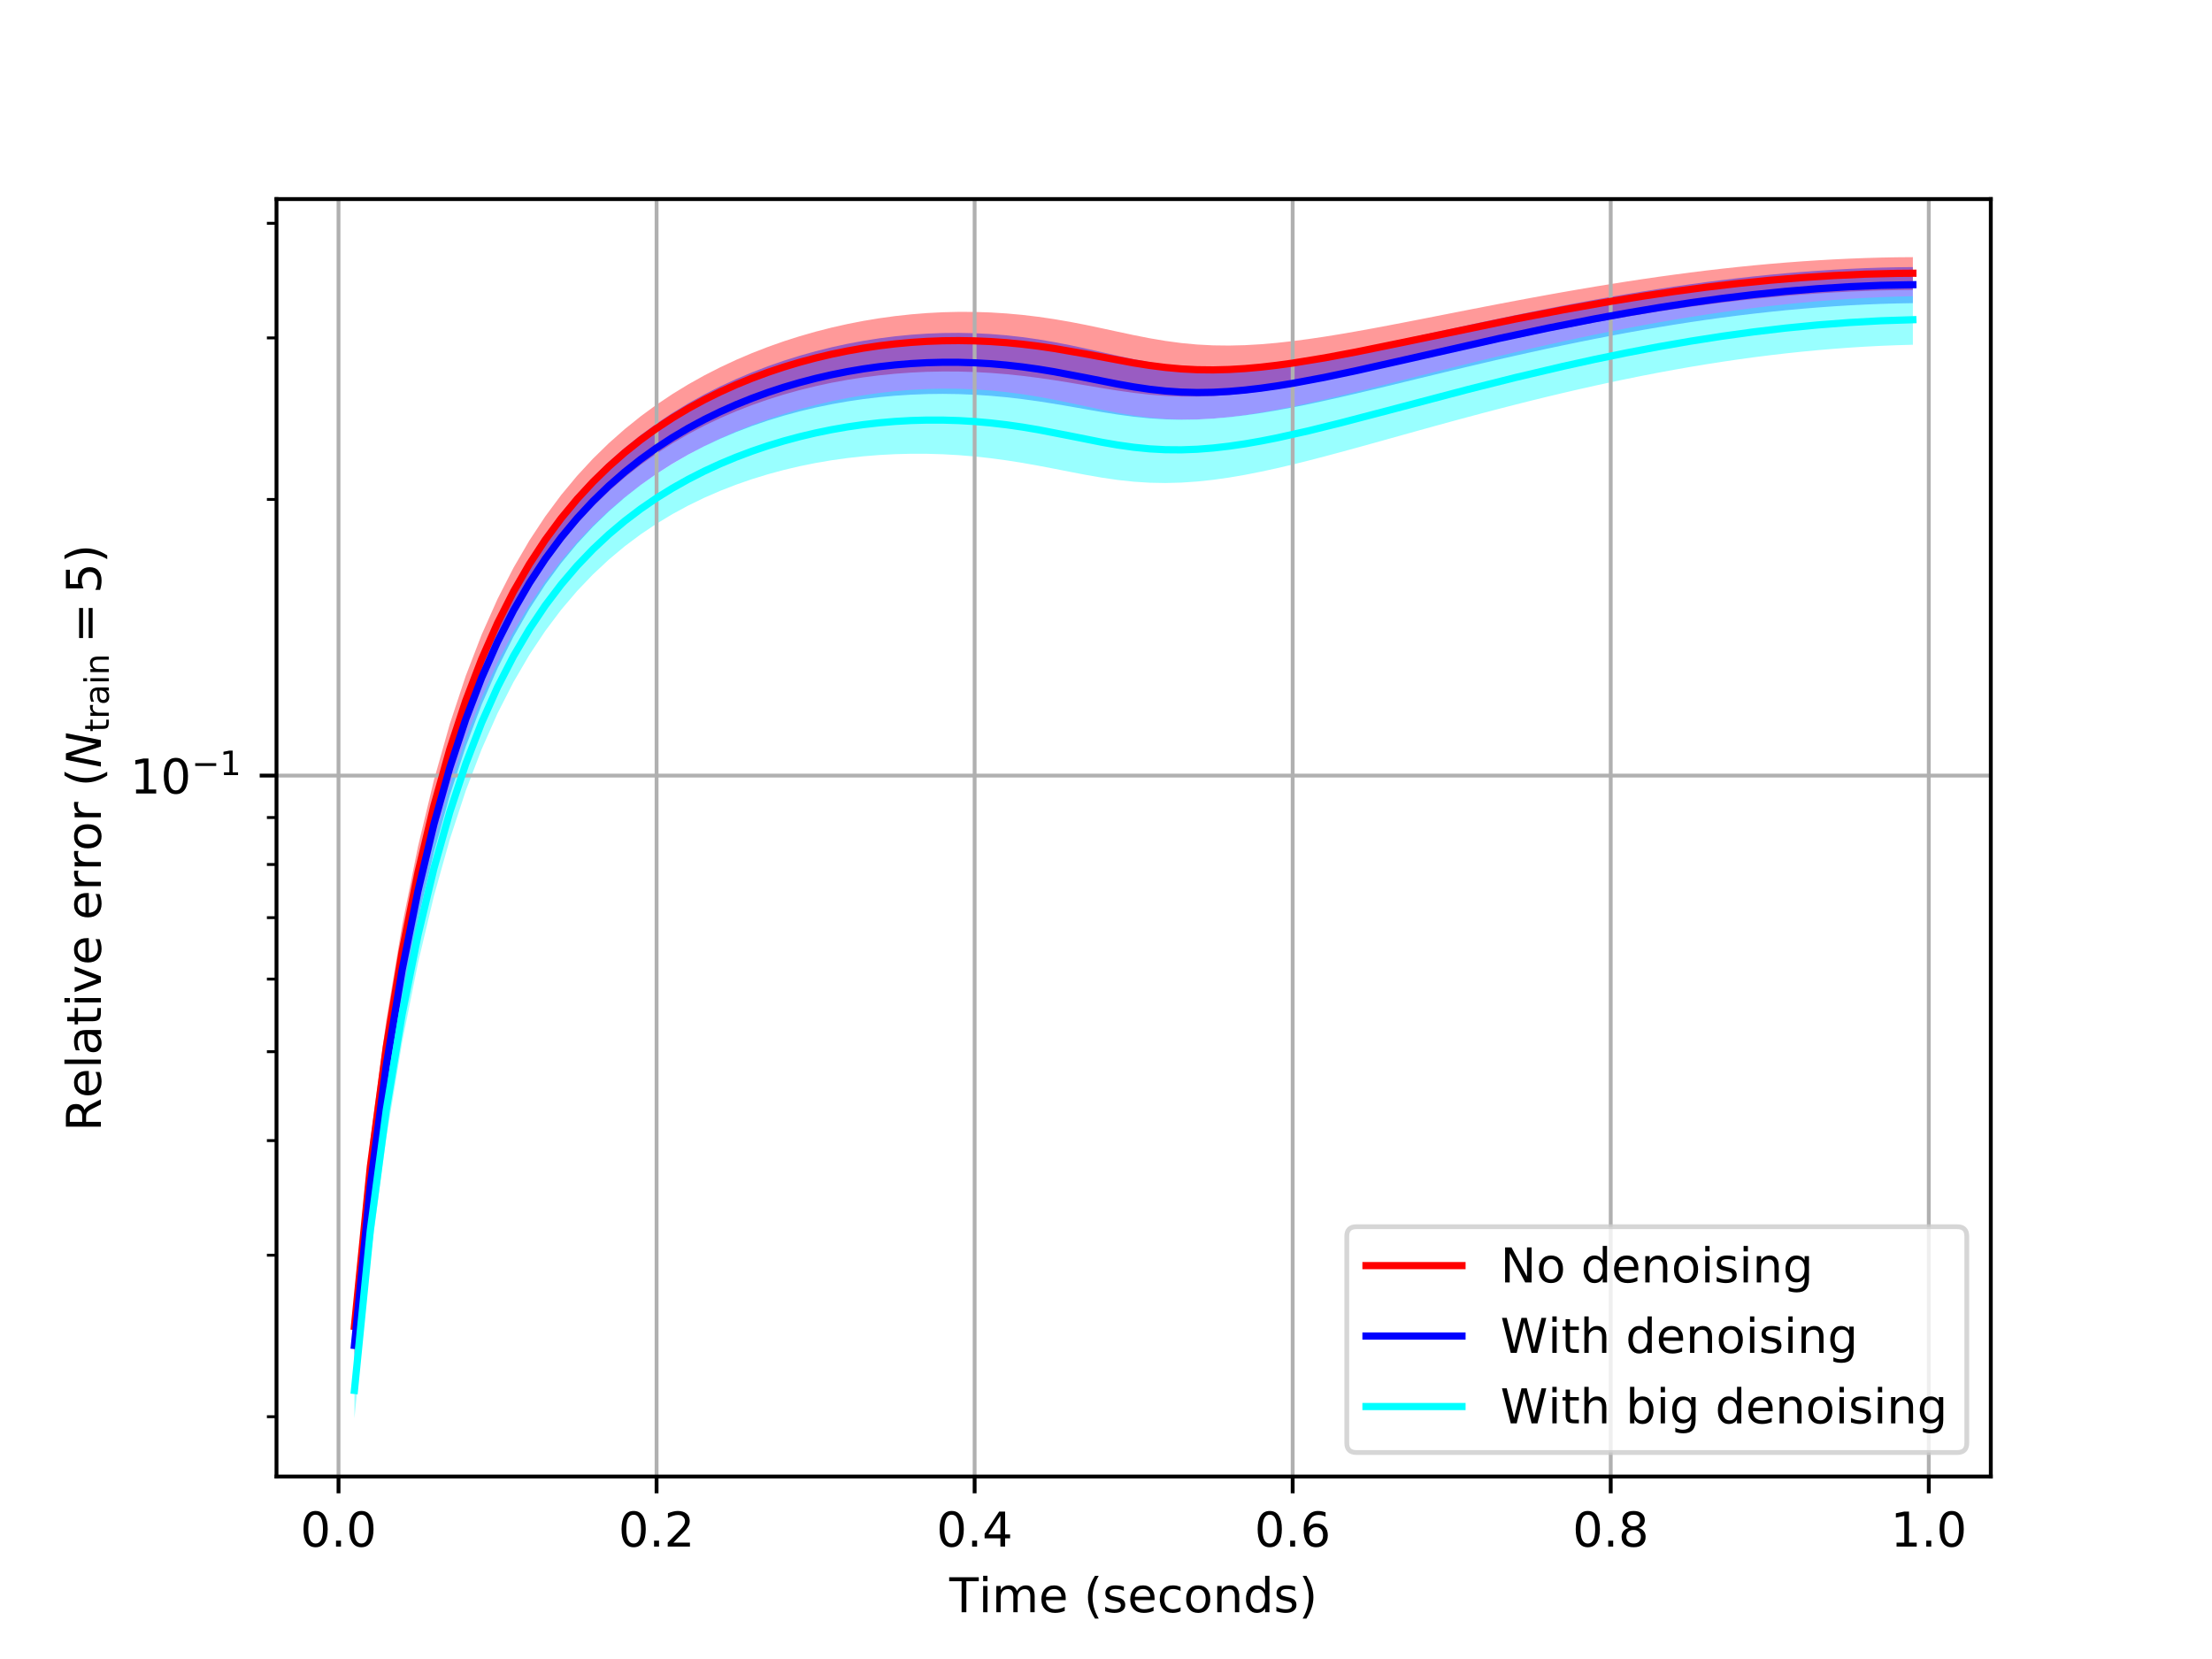 <?xml version="1.0" encoding="utf-8" standalone="no"?>
<!DOCTYPE svg PUBLIC "-//W3C//DTD SVG 1.1//EN"
  "http://www.w3.org/Graphics/SVG/1.1/DTD/svg11.dtd">
<!-- Created with matplotlib (https://matplotlib.org/) -->
<svg height="345.6pt" version="1.1" viewBox="0 0 460.8 345.6" width="460.8pt" xmlns="http://www.w3.org/2000/svg" xmlns:xlink="http://www.w3.org/1999/xlink">
 <defs>
  <style type="text/css">
*{stroke-linecap:butt;stroke-linejoin:round;white-space:pre;}
  </style>
 </defs>
 <g id="figure_1">
  <g id="patch_1">
   <path d="M 0 345.6 
L 460.8 345.6 
L 460.8 0 
L 0 0 
z
" style="fill:#ffffff;"/>
  </g>
  <g id="axes_1">
   <g id="patch_2">
    <path d="M 57.6 307.584 
L 414.72 307.584 
L 414.72 41.472 
L 57.6 41.472 
z
" style="fill:#ffffff;"/>
   </g>
   <g id="PolyCollection_1">
    <path clip-path="url(#p17fe51cc0c)" d="M 73.833 270.796 
L 73.833 282.217 
L 77.146 248.948 
L 80.458 224.035 
L 83.771 204.053 
L 87.084 187.492 
L 90.397 173.538 
L 93.71 161.669 
L 97.022 151.505 
L 100.335 142.75 
L 103.648 135.166 
L 106.961 128.557 
L 110.274 122.766 
L 113.586 117.665 
L 116.899 113.15 
L 120.212 109.136 
L 123.525 105.55 
L 126.838 102.336 
L 130.15 99.446 
L 133.463 96.84 
L 136.776 94.485 
L 140.089 92.355 
L 143.402 90.428 
L 146.714 88.682 
L 150.027 87.103 
L 153.34 85.675 
L 156.653 84.387 
L 159.966 83.228 
L 163.278 82.191 
L 166.591 81.267 
L 169.904 80.451 
L 173.217 79.74 
L 176.53 79.128 
L 179.842 78.613 
L 183.155 78.191 
L 186.468 77.859 
L 189.781 77.616 
L 193.094 77.459 
L 196.406 77.389 
L 199.719 77.404 
L 203.032 77.503 
L 206.345 77.687 
L 209.658 77.952 
L 212.97 78.296 
L 216.283 78.714 
L 219.596 79.195 
L 222.909 79.725 
L 226.222 80.283 
L 229.534 80.843 
L 232.847 81.372 
L 236.16 81.839 
L 239.473 82.212 
L 242.786 82.473 
L 246.098 82.609 
L 249.411 82.619 
L 252.724 82.506 
L 256.037 82.28 
L 259.35 81.953 
L 262.662 81.538 
L 265.975 81.046 
L 269.288 80.49 
L 272.601 79.882 
L 275.914 79.231 
L 279.226 78.546 
L 282.539 77.835 
L 285.852 77.106 
L 289.165 76.364 
L 292.478 75.614 
L 295.79 74.861 
L 299.103 74.109 
L 302.416 73.361 
L 305.729 72.619 
L 309.042 71.886 
L 312.354 71.165 
L 315.667 70.457 
L 318.98 69.764 
L 322.293 69.087 
L 325.606 68.427 
L 328.918 67.786 
L 332.231 67.164 
L 335.544 66.564 
L 338.857 65.986 
L 342.17 65.431 
L 345.482 64.9 
L 348.795 64.394 
L 352.108 63.915 
L 355.421 63.464 
L 358.734 63.04 
L 362.046 62.646 
L 365.359 62.282 
L 368.672 61.947 
L 371.985 61.644 
L 375.298 61.372 
L 378.61 61.132 
L 381.923 60.924 
L 385.236 60.75 
L 388.549 60.611 
L 391.862 60.506 
L 395.174 60.439 
L 398.487 60.409 
L 398.487 53.568 
L 398.487 53.568 
L 395.174 53.596 
L 391.862 53.657 
L 388.549 53.753 
L 385.236 53.881 
L 381.923 54.04 
L 378.61 54.23 
L 375.298 54.449 
L 371.985 54.698 
L 368.672 54.976 
L 365.359 55.281 
L 362.046 55.614 
L 358.734 55.973 
L 355.421 56.359 
L 352.108 56.77 
L 348.795 57.206 
L 345.482 57.664 
L 342.17 58.146 
L 338.857 58.648 
L 335.544 59.171 
L 332.231 59.712 
L 328.918 60.272 
L 325.606 60.848 
L 322.293 61.44 
L 318.98 62.045 
L 315.667 62.664 
L 312.354 63.293 
L 309.042 63.931 
L 305.729 64.577 
L 302.416 65.226 
L 299.103 65.878 
L 295.79 66.528 
L 292.478 67.173 
L 289.165 67.808 
L 285.852 68.428 
L 282.539 69.027 
L 279.226 69.599 
L 275.914 70.135 
L 272.601 70.625 
L 269.288 71.06 
L 265.975 71.427 
L 262.662 71.713 
L 259.35 71.904 
L 256.037 71.986 
L 252.724 71.946 
L 249.411 71.773 
L 246.098 71.463 
L 242.786 71.019 
L 239.473 70.458 
L 236.16 69.806 
L 232.847 69.102 
L 229.534 68.385 
L 226.222 67.69 
L 222.909 67.048 
L 219.596 66.478 
L 216.283 65.992 
L 212.97 65.596 
L 209.658 65.296 
L 206.345 65.09 
L 203.032 64.98 
L 199.719 64.965 
L 196.406 65.045 
L 193.094 65.218 
L 189.781 65.485 
L 186.468 65.846 
L 183.155 66.301 
L 179.842 66.852 
L 176.53 67.499 
L 173.217 68.245 
L 169.904 69.091 
L 166.591 70.041 
L 163.278 71.098 
L 159.966 72.268 
L 156.653 73.556 
L 153.34 74.969 
L 150.027 76.517 
L 146.714 78.21 
L 143.402 80.061 
L 140.089 82.085 
L 136.776 84.3 
L 133.463 86.726 
L 130.15 89.388 
L 126.838 92.317 
L 123.525 95.549 
L 120.212 99.131 
L 116.899 103.119 
L 113.586 107.581 
L 110.274 112.603 
L 106.961 118.289 
L 103.648 124.771 
L 100.335 132.209 
L 97.022 140.801 
L 93.71 150.794 
L 90.397 162.498 
L 87.084 176.306 
L 83.771 192.754 
L 80.458 212.668 
L 77.146 237.55 
L 73.833 270.796 
z
" style="fill:#ff0000;fill-opacity:0.4;"/>
   </g>
   <g id="PolyCollection_2">
    <path clip-path="url(#p17fe51cc0c)" d="M 73.833 274.612 
L 73.833 286.36 
L 77.146 253.036 
L 80.458 228.083 
L 83.771 208.073 
L 87.084 191.499 
L 90.397 177.543 
L 93.71 165.679 
L 97.022 155.527 
L 100.335 146.788 
L 103.648 139.222 
L 106.961 132.633 
L 110.274 126.862 
L 113.586 121.782 
L 116.899 117.286 
L 120.212 113.289 
L 123.525 109.719 
L 126.838 106.52 
L 130.15 103.644 
L 133.463 101.052 
L 136.776 98.713 
L 140.089 96.601 
L 143.402 94.692 
L 146.714 92.968 
L 150.027 91.41 
L 153.34 90.005 
L 156.653 88.739 
L 159.966 87.604 
L 163.278 86.59 
L 166.591 85.69 
L 169.904 84.899 
L 173.217 84.212 
L 176.53 83.626 
L 179.842 83.136 
L 183.155 82.74 
L 186.468 82.435 
L 189.781 82.219 
L 193.094 82.092 
L 196.406 82.052 
L 199.719 82.1 
L 203.032 82.234 
L 206.345 82.453 
L 209.658 82.757 
L 212.97 83.14 
L 216.283 83.597 
L 219.596 84.116 
L 222.909 84.679 
L 226.222 85.263 
L 229.534 85.835 
L 232.847 86.362 
L 236.16 86.808 
L 239.473 87.146 
L 242.786 87.359 
L 246.098 87.439 
L 249.411 87.387 
L 252.724 87.209 
L 256.037 86.918 
L 259.35 86.525 
L 262.662 86.043 
L 265.975 85.487 
L 269.288 84.868 
L 272.601 84.198 
L 275.914 83.487 
L 279.226 82.744 
L 282.539 81.977 
L 285.852 81.192 
L 289.165 80.396 
L 292.478 79.594 
L 295.79 78.789 
L 299.103 77.987 
L 302.416 77.189 
L 305.729 76.4 
L 309.042 75.62 
L 312.354 74.853 
L 315.667 74.1 
L 318.98 73.362 
L 322.293 72.642 
L 325.606 71.94 
L 328.918 71.257 
L 332.231 70.595 
L 335.544 69.955 
L 338.857 69.337 
L 342.17 68.743 
L 345.482 68.174 
L 348.795 67.631 
L 352.108 67.115 
L 355.421 66.626 
L 358.734 66.167 
L 362.046 65.738 
L 365.359 65.339 
L 368.672 64.97 
L 371.985 64.634 
L 375.298 64.329 
L 378.61 64.056 
L 381.923 63.817 
L 385.236 63.612 
L 388.549 63.442 
L 391.862 63.308 
L 395.174 63.211 
L 398.487 63.153 
L 398.487 55.634 
L 398.487 55.634 
L 395.174 55.672 
L 391.862 55.748 
L 388.549 55.86 
L 385.236 56.007 
L 381.923 56.188 
L 378.61 56.402 
L 375.298 56.649 
L 371.985 56.926 
L 368.672 57.235 
L 365.359 57.574 
L 362.046 57.942 
L 358.734 58.339 
L 355.421 58.764 
L 352.108 59.216 
L 348.795 59.694 
L 345.482 60.197 
L 342.17 60.723 
L 338.857 61.272 
L 335.544 61.842 
L 332.231 62.433 
L 328.918 63.043 
L 325.606 63.671 
L 322.293 64.316 
L 318.98 64.978 
L 315.667 65.653 
L 312.354 66.341 
L 309.042 67.04 
L 305.729 67.749 
L 302.416 68.464 
L 299.103 69.183 
L 295.79 69.904 
L 292.478 70.622 
L 289.165 71.334 
L 285.852 72.034 
L 282.539 72.717 
L 279.226 73.376 
L 275.914 74.004 
L 272.601 74.59 
L 269.288 75.125 
L 265.975 75.597 
L 262.662 75.993 
L 259.35 76.297 
L 256.037 76.494 
L 252.724 76.568 
L 249.411 76.506 
L 246.098 76.298 
L 242.786 75.94 
L 239.473 75.44 
L 236.16 74.819 
L 232.847 74.113 
L 229.534 73.363 
L 226.222 72.614 
L 222.909 71.902 
L 219.596 71.256 
L 216.283 70.693 
L 212.97 70.223 
L 209.658 69.852 
L 206.345 69.582 
L 203.032 69.413 
L 199.719 69.344 
L 196.406 69.375 
L 193.094 69.504 
L 189.781 69.732 
L 186.468 70.057 
L 183.155 70.48 
L 179.842 71.002 
L 176.53 71.623 
L 173.217 72.345 
L 169.904 73.17 
L 166.591 74.101 
L 163.278 75.14 
L 159.966 76.293 
L 156.653 77.565 
L 153.34 78.963 
L 150.027 80.496 
L 146.714 82.175 
L 143.402 84.012 
L 140.089 86.022 
L 136.776 88.223 
L 133.463 90.635 
L 130.15 93.283 
L 126.838 96.198 
L 123.525 99.414 
L 120.212 102.98 
L 116.899 106.949 
L 113.586 111.393 
L 110.274 116.395 
L 106.961 122.063 
L 103.648 128.526 
L 100.335 135.945 
L 97.022 144.52 
L 93.71 154.501 
L 90.397 166.198 
L 87.084 180.006 
L 83.771 196.464 
L 80.458 216.398 
L 77.146 241.315 
L 73.833 274.612 
z
" style="fill:#0000ff;fill-opacity:0.4;"/>
   </g>
   <g id="PolyCollection_3">
    <path clip-path="url(#p17fe51cc0c)" d="M 73.833 284.188 
L 73.833 295.488 
L 77.146 262.125 
L 80.458 237.149 
L 83.771 217.134 
L 87.084 200.572 
L 90.397 186.646 
L 93.71 174.832 
L 97.022 164.744 
L 100.335 156.083 
L 103.648 148.602 
L 106.961 142.103 
L 110.274 136.424 
L 113.586 131.435 
L 116.899 127.031 
L 120.212 123.129 
L 123.525 119.659 
L 126.838 116.564 
L 130.15 113.796 
L 133.463 111.316 
L 136.776 109.091 
L 140.089 107.095 
L 143.402 105.302 
L 146.714 103.694 
L 150.027 102.254 
L 153.34 100.966 
L 156.653 99.818 
L 159.966 98.799 
L 163.278 97.902 
L 166.591 97.121 
L 169.904 96.45 
L 173.217 95.885 
L 176.53 95.422 
L 179.842 95.057 
L 183.155 94.788 
L 186.468 94.612 
L 189.781 94.527 
L 193.094 94.534 
L 196.406 94.63 
L 199.719 94.816 
L 203.032 95.092 
L 206.345 95.454 
L 209.658 95.901 
L 212.97 96.423 
L 216.283 97.011 
L 219.596 97.643 
L 222.909 98.294 
L 226.222 98.927 
L 229.534 99.505 
L 232.847 99.987 
L 236.16 100.345 
L 239.473 100.559 
L 242.786 100.622 
L 246.098 100.536 
L 249.411 100.309 
L 252.724 99.954 
L 256.037 99.486 
L 259.35 98.918 
L 262.662 98.267 
L 265.975 97.546 
L 269.288 96.768 
L 272.601 95.944 
L 275.914 95.085 
L 279.226 94.2 
L 282.539 93.296 
L 285.852 92.38 
L 289.165 91.458 
L 292.478 90.534 
L 295.79 89.612 
L 299.103 88.696 
L 302.416 87.789 
L 305.729 86.893 
L 309.042 86.01 
L 312.354 85.143 
L 315.667 84.294 
L 318.98 83.462 
L 322.293 82.651 
L 325.606 81.862 
L 328.918 81.094 
L 332.231 80.351 
L 335.544 79.631 
L 338.857 78.938 
L 342.17 78.27 
L 345.482 77.631 
L 348.795 77.02 
L 352.108 76.438 
L 355.421 75.888 
L 358.734 75.369 
L 362.046 74.882 
L 365.359 74.428 
L 368.672 74.008 
L 371.985 73.621 
L 375.298 73.269 
L 378.61 72.952 
L 381.923 72.671 
L 385.236 72.425 
L 388.549 72.216 
L 391.862 72.045 
L 395.174 71.912 
L 398.487 71.819 
L 398.487 61.699 
L 398.487 61.699 
L 395.174 61.782 
L 391.862 61.904 
L 388.549 62.063 
L 385.236 62.259 
L 381.923 62.49 
L 378.61 62.756 
L 375.298 63.055 
L 371.985 63.388 
L 368.672 63.753 
L 365.359 64.151 
L 362.046 64.58 
L 358.734 65.039 
L 355.421 65.529 
L 352.108 66.047 
L 348.795 66.593 
L 345.482 67.167 
L 342.17 67.766 
L 338.857 68.39 
L 335.544 69.038 
L 332.231 69.709 
L 328.918 70.402 
L 325.606 71.116 
L 322.293 71.85 
L 318.98 72.603 
L 315.667 73.374 
L 312.354 74.16 
L 309.042 74.962 
L 305.729 75.777 
L 302.416 76.602 
L 299.103 77.437 
L 295.79 78.277 
L 292.478 79.121 
L 289.165 79.964 
L 285.852 80.802 
L 282.539 81.629 
L 279.226 82.44 
L 275.914 83.228 
L 272.601 83.983 
L 269.288 84.697 
L 265.975 85.357 
L 262.662 85.951 
L 259.35 86.466 
L 256.037 86.884 
L 252.724 87.19 
L 249.411 87.367 
L 246.098 87.4 
L 242.786 87.28 
L 239.473 87.001 
L 236.16 86.571 
L 232.847 86.012 
L 229.534 85.357 
L 226.222 84.651 
L 222.909 83.94 
L 219.596 83.263 
L 216.283 82.649 
L 212.97 82.119 
L 209.658 81.683 
L 206.345 81.348 
L 203.032 81.115 
L 199.719 80.986 
L 196.406 80.96 
L 193.094 81.036 
L 189.781 81.213 
L 186.468 81.49 
L 183.155 81.866 
L 179.842 82.342 
L 176.53 82.917 
L 173.217 83.592 
L 169.904 84.369 
L 166.591 85.25 
L 163.278 86.237 
L 159.966 87.334 
L 156.653 88.547 
L 153.34 89.88 
L 150.027 91.344 
L 146.714 92.947 
L 143.402 94.701 
L 140.089 96.623 
L 136.776 98.728 
L 133.463 101.038 
L 130.15 103.58 
L 126.838 106.383 
L 123.525 109.488 
L 120.212 112.942 
L 116.899 116.804 
L 113.586 121.143 
L 110.274 126.046 
L 106.961 131.62 
L 103.648 137.999 
L 100.335 145.347 
L 97.022 153.867 
L 93.71 163.812 
L 90.397 175.494 
L 87.084 189.312 
L 83.771 205.802 
L 80.458 225.79 
L 77.146 250.78 
L 73.833 284.188 
z
" style="fill:#00ffff;fill-opacity:0.4;"/>
   </g>
   <g id="matplotlib.axis_1">
    <g id="xtick_1">
     <g id="line2d_1">
      <path clip-path="url(#p17fe51cc0c)" d="M 70.52 307.584 
L 70.52 41.472 
" style="fill:none;stroke:#b0b0b0;stroke-linecap:square;stroke-width:0.8;"/>
     </g>
     <g id="line2d_2">
      <defs>
       <path d="M 0 0 
L 0 3.5 
" id="md6ebc90273" style="stroke:#000000;stroke-width:0.8;"/>
      </defs>
      <g>
       <use style="stroke:#000000;stroke-width:0.8;" x="70.52" xlink:href="#md6ebc90273" y="307.584"/>
      </g>
     </g>
     <g id="text_1">
      <!-- 0.0 -->
      <defs>
       <path d="M 31.781 66.406 
Q 24.172 66.406 20.328 58.906 
Q 16.5 51.422 16.5 36.375 
Q 16.5 21.391 20.328 13.891 
Q 24.172 6.391 31.781 6.391 
Q 39.453 6.391 43.281 13.891 
Q 47.125 21.391 47.125 36.375 
Q 47.125 51.422 43.281 58.906 
Q 39.453 66.406 31.781 66.406 
z
M 31.781 74.219 
Q 44.047 74.219 50.516 64.516 
Q 56.984 54.828 56.984 36.375 
Q 56.984 17.969 50.516 8.266 
Q 44.047 -1.422 31.781 -1.422 
Q 19.531 -1.422 13.062 8.266 
Q 6.594 17.969 6.594 36.375 
Q 6.594 54.828 13.062 64.516 
Q 19.531 74.219 31.781 74.219 
z
" id="DejaVuSans-48"/>
       <path d="M 10.688 12.406 
L 21 12.406 
L 21 0 
L 10.688 0 
z
" id="DejaVuSans-46"/>
      </defs>
      <g transform="translate(62.568 322.182)scale(0.1 -0.1)">
       <use xlink:href="#DejaVuSans-48"/>
       <use x="63.623" xlink:href="#DejaVuSans-46"/>
       <use x="95.41" xlink:href="#DejaVuSans-48"/>
      </g>
     </g>
    </g>
    <g id="xtick_2">
     <g id="line2d_3">
      <path clip-path="url(#p17fe51cc0c)" d="M 136.776 307.584 
L 136.776 41.472 
" style="fill:none;stroke:#b0b0b0;stroke-linecap:square;stroke-width:0.8;"/>
     </g>
     <g id="line2d_4">
      <g>
       <use style="stroke:#000000;stroke-width:0.8;" x="136.776" xlink:href="#md6ebc90273" y="307.584"/>
      </g>
     </g>
     <g id="text_2">
      <!-- 0.2 -->
      <defs>
       <path d="M 19.188 8.297 
L 53.609 8.297 
L 53.609 0 
L 7.328 0 
L 7.328 8.297 
Q 12.938 14.109 22.625 23.891 
Q 32.328 33.688 34.812 36.531 
Q 39.547 41.844 41.422 45.531 
Q 43.312 49.219 43.312 52.781 
Q 43.312 58.594 39.234 62.25 
Q 35.156 65.922 28.609 65.922 
Q 23.969 65.922 18.812 64.312 
Q 13.672 62.703 7.812 59.422 
L 7.812 69.391 
Q 13.766 71.781 18.938 73 
Q 24.125 74.219 28.422 74.219 
Q 39.75 74.219 46.484 68.547 
Q 53.219 62.891 53.219 53.422 
Q 53.219 48.922 51.531 44.891 
Q 49.859 40.875 45.406 35.406 
Q 44.188 33.984 37.641 27.219 
Q 31.109 20.453 19.188 8.297 
z
" id="DejaVuSans-50"/>
      </defs>
      <g transform="translate(128.824 322.182)scale(0.1 -0.1)">
       <use xlink:href="#DejaVuSans-48"/>
       <use x="63.623" xlink:href="#DejaVuSans-46"/>
       <use x="95.41" xlink:href="#DejaVuSans-50"/>
      </g>
     </g>
    </g>
    <g id="xtick_3">
     <g id="line2d_5">
      <path clip-path="url(#p17fe51cc0c)" d="M 203.032 307.584 
L 203.032 41.472 
" style="fill:none;stroke:#b0b0b0;stroke-linecap:square;stroke-width:0.8;"/>
     </g>
     <g id="line2d_6">
      <g>
       <use style="stroke:#000000;stroke-width:0.8;" x="203.032" xlink:href="#md6ebc90273" y="307.584"/>
      </g>
     </g>
     <g id="text_3">
      <!-- 0.4 -->
      <defs>
       <path d="M 37.797 64.312 
L 12.891 25.391 
L 37.797 25.391 
z
M 35.203 72.906 
L 47.609 72.906 
L 47.609 25.391 
L 58.016 25.391 
L 58.016 17.188 
L 47.609 17.188 
L 47.609 0 
L 37.797 0 
L 37.797 17.188 
L 4.891 17.188 
L 4.891 26.703 
z
" id="DejaVuSans-52"/>
      </defs>
      <g transform="translate(195.08 322.182)scale(0.1 -0.1)">
       <use xlink:href="#DejaVuSans-48"/>
       <use x="63.623" xlink:href="#DejaVuSans-46"/>
       <use x="95.41" xlink:href="#DejaVuSans-52"/>
      </g>
     </g>
    </g>
    <g id="xtick_4">
     <g id="line2d_7">
      <path clip-path="url(#p17fe51cc0c)" d="M 269.288 307.584 
L 269.288 41.472 
" style="fill:none;stroke:#b0b0b0;stroke-linecap:square;stroke-width:0.8;"/>
     </g>
     <g id="line2d_8">
      <g>
       <use style="stroke:#000000;stroke-width:0.8;" x="269.288" xlink:href="#md6ebc90273" y="307.584"/>
      </g>
     </g>
     <g id="text_4">
      <!-- 0.6 -->
      <defs>
       <path d="M 33.016 40.375 
Q 26.375 40.375 22.484 35.828 
Q 18.609 31.297 18.609 23.391 
Q 18.609 15.531 22.484 10.953 
Q 26.375 6.391 33.016 6.391 
Q 39.656 6.391 43.531 10.953 
Q 47.406 15.531 47.406 23.391 
Q 47.406 31.297 43.531 35.828 
Q 39.656 40.375 33.016 40.375 
z
M 52.594 71.297 
L 52.594 62.312 
Q 48.875 64.062 45.094 64.984 
Q 41.312 65.922 37.594 65.922 
Q 27.828 65.922 22.672 59.328 
Q 17.531 52.734 16.797 39.406 
Q 19.672 43.656 24.016 45.922 
Q 28.375 48.188 33.594 48.188 
Q 44.578 48.188 50.953 41.516 
Q 57.328 34.859 57.328 23.391 
Q 57.328 12.156 50.688 5.359 
Q 44.047 -1.422 33.016 -1.422 
Q 20.359 -1.422 13.672 8.266 
Q 6.984 17.969 6.984 36.375 
Q 6.984 53.656 15.188 63.938 
Q 23.391 74.219 37.203 74.219 
Q 40.922 74.219 44.703 73.484 
Q 48.484 72.75 52.594 71.297 
z
" id="DejaVuSans-54"/>
      </defs>
      <g transform="translate(261.336 322.182)scale(0.1 -0.1)">
       <use xlink:href="#DejaVuSans-48"/>
       <use x="63.623" xlink:href="#DejaVuSans-46"/>
       <use x="95.41" xlink:href="#DejaVuSans-54"/>
      </g>
     </g>
    </g>
    <g id="xtick_5">
     <g id="line2d_9">
      <path clip-path="url(#p17fe51cc0c)" d="M 335.544 307.584 
L 335.544 41.472 
" style="fill:none;stroke:#b0b0b0;stroke-linecap:square;stroke-width:0.8;"/>
     </g>
     <g id="line2d_10">
      <g>
       <use style="stroke:#000000;stroke-width:0.8;" x="335.544" xlink:href="#md6ebc90273" y="307.584"/>
      </g>
     </g>
     <g id="text_5">
      <!-- 0.8 -->
      <defs>
       <path d="M 31.781 34.625 
Q 24.75 34.625 20.719 30.859 
Q 16.703 27.094 16.703 20.516 
Q 16.703 13.922 20.719 10.156 
Q 24.75 6.391 31.781 6.391 
Q 38.812 6.391 42.859 10.172 
Q 46.922 13.969 46.922 20.516 
Q 46.922 27.094 42.891 30.859 
Q 38.875 34.625 31.781 34.625 
z
M 21.922 38.812 
Q 15.578 40.375 12.031 44.719 
Q 8.5 49.078 8.5 55.328 
Q 8.5 64.062 14.719 69.141 
Q 20.953 74.219 31.781 74.219 
Q 42.672 74.219 48.875 69.141 
Q 55.078 64.062 55.078 55.328 
Q 55.078 49.078 51.531 44.719 
Q 48 40.375 41.703 38.812 
Q 48.828 37.156 52.797 32.312 
Q 56.781 27.484 56.781 20.516 
Q 56.781 9.906 50.312 4.234 
Q 43.844 -1.422 31.781 -1.422 
Q 19.734 -1.422 13.25 4.234 
Q 6.781 9.906 6.781 20.516 
Q 6.781 27.484 10.781 32.312 
Q 14.797 37.156 21.922 38.812 
z
M 18.312 54.391 
Q 18.312 48.734 21.844 45.562 
Q 25.391 42.391 31.781 42.391 
Q 38.141 42.391 41.719 45.562 
Q 45.312 48.734 45.312 54.391 
Q 45.312 60.062 41.719 63.234 
Q 38.141 66.406 31.781 66.406 
Q 25.391 66.406 21.844 63.234 
Q 18.312 60.062 18.312 54.391 
z
" id="DejaVuSans-56"/>
      </defs>
      <g transform="translate(327.592 322.182)scale(0.1 -0.1)">
       <use xlink:href="#DejaVuSans-48"/>
       <use x="63.623" xlink:href="#DejaVuSans-46"/>
       <use x="95.41" xlink:href="#DejaVuSans-56"/>
      </g>
     </g>
    </g>
    <g id="xtick_6">
     <g id="line2d_11">
      <path clip-path="url(#p17fe51cc0c)" d="M 401.8 307.584 
L 401.8 41.472 
" style="fill:none;stroke:#b0b0b0;stroke-linecap:square;stroke-width:0.8;"/>
     </g>
     <g id="line2d_12">
      <g>
       <use style="stroke:#000000;stroke-width:0.8;" x="401.8" xlink:href="#md6ebc90273" y="307.584"/>
      </g>
     </g>
     <g id="text_6">
      <!-- 1.0 -->
      <defs>
       <path d="M 12.406 8.297 
L 28.516 8.297 
L 28.516 63.922 
L 10.984 60.406 
L 10.984 69.391 
L 28.422 72.906 
L 38.281 72.906 
L 38.281 8.297 
L 54.391 8.297 
L 54.391 0 
L 12.406 0 
z
" id="DejaVuSans-49"/>
      </defs>
      <g transform="translate(393.849 322.182)scale(0.1 -0.1)">
       <use xlink:href="#DejaVuSans-49"/>
       <use x="63.623" xlink:href="#DejaVuSans-46"/>
       <use x="95.41" xlink:href="#DejaVuSans-48"/>
      </g>
     </g>
    </g>
    <g id="text_7">
     <!-- $\mathrm{Time \ (seconds)}$ -->
     <defs>
      <path d="M -0.297 72.906 
L 61.375 72.906 
L 61.375 64.594 
L 35.5 64.594 
L 35.5 0 
L 25.594 0 
L 25.594 64.594 
L -0.297 64.594 
z
" id="DejaVuSans-84"/>
      <path d="M 9.422 54.688 
L 18.406 54.688 
L 18.406 0 
L 9.422 0 
z
M 9.422 75.984 
L 18.406 75.984 
L 18.406 64.594 
L 9.422 64.594 
z
" id="DejaVuSans-105"/>
      <path d="M 52 44.188 
Q 55.375 50.25 60.062 53.125 
Q 64.75 56 71.094 56 
Q 79.641 56 84.281 50.016 
Q 88.922 44.047 88.922 33.016 
L 88.922 0 
L 79.891 0 
L 79.891 32.719 
Q 79.891 40.578 77.094 44.375 
Q 74.312 48.188 68.609 48.188 
Q 61.625 48.188 57.562 43.547 
Q 53.516 38.922 53.516 30.906 
L 53.516 0 
L 44.484 0 
L 44.484 32.719 
Q 44.484 40.625 41.703 44.406 
Q 38.922 48.188 33.109 48.188 
Q 26.219 48.188 22.156 43.531 
Q 18.109 38.875 18.109 30.906 
L 18.109 0 
L 9.078 0 
L 9.078 54.688 
L 18.109 54.688 
L 18.109 46.188 
Q 21.188 51.219 25.484 53.609 
Q 29.781 56 35.688 56 
Q 41.656 56 45.828 52.969 
Q 50 49.953 52 44.188 
z
" id="DejaVuSans-109"/>
      <path d="M 56.203 29.594 
L 56.203 25.203 
L 14.891 25.203 
Q 15.484 15.922 20.484 11.062 
Q 25.484 6.203 34.422 6.203 
Q 39.594 6.203 44.453 7.469 
Q 49.312 8.734 54.109 11.281 
L 54.109 2.781 
Q 49.266 0.734 44.188 -0.344 
Q 39.109 -1.422 33.891 -1.422 
Q 20.797 -1.422 13.156 6.188 
Q 5.516 13.812 5.516 26.812 
Q 5.516 40.234 12.766 48.109 
Q 20.016 56 32.328 56 
Q 43.359 56 49.781 48.891 
Q 56.203 41.797 56.203 29.594 
z
M 47.219 32.234 
Q 47.125 39.594 43.094 43.984 
Q 39.062 48.391 32.422 48.391 
Q 24.906 48.391 20.391 44.141 
Q 15.875 39.891 15.188 32.172 
z
" id="DejaVuSans-101"/>
      <path d="M 31 75.875 
Q 24.469 64.656 21.281 53.656 
Q 18.109 42.672 18.109 31.391 
Q 18.109 20.125 21.312 9.062 
Q 24.516 -2 31 -13.188 
L 23.188 -13.188 
Q 15.875 -1.703 12.234 9.375 
Q 8.594 20.453 8.594 31.391 
Q 8.594 42.281 12.203 53.312 
Q 15.828 64.359 23.188 75.875 
z
" id="DejaVuSans-40"/>
      <path d="M 44.281 53.078 
L 44.281 44.578 
Q 40.484 46.531 36.375 47.5 
Q 32.281 48.484 27.875 48.484 
Q 21.188 48.484 17.844 46.438 
Q 14.5 44.391 14.5 40.281 
Q 14.5 37.156 16.891 35.375 
Q 19.281 33.594 26.516 31.984 
L 29.594 31.297 
Q 39.156 29.25 43.188 25.516 
Q 47.219 21.781 47.219 15.094 
Q 47.219 7.469 41.188 3.016 
Q 35.156 -1.422 24.609 -1.422 
Q 20.219 -1.422 15.453 -0.562 
Q 10.688 0.297 5.422 2 
L 5.422 11.281 
Q 10.406 8.688 15.234 7.391 
Q 20.062 6.109 24.812 6.109 
Q 31.156 6.109 34.562 8.281 
Q 37.984 10.453 37.984 14.406 
Q 37.984 18.062 35.516 20.016 
Q 33.062 21.969 24.703 23.781 
L 21.578 24.516 
Q 13.234 26.266 9.516 29.906 
Q 5.812 33.547 5.812 39.891 
Q 5.812 47.609 11.281 51.797 
Q 16.75 56 26.812 56 
Q 31.781 56 36.172 55.266 
Q 40.578 54.547 44.281 53.078 
z
" id="DejaVuSans-115"/>
      <path d="M 48.781 52.594 
L 48.781 44.188 
Q 44.969 46.297 41.141 47.344 
Q 37.312 48.391 33.406 48.391 
Q 24.656 48.391 19.812 42.844 
Q 14.984 37.312 14.984 27.297 
Q 14.984 17.281 19.812 11.734 
Q 24.656 6.203 33.406 6.203 
Q 37.312 6.203 41.141 7.25 
Q 44.969 8.297 48.781 10.406 
L 48.781 2.094 
Q 45.016 0.344 40.984 -0.531 
Q 36.969 -1.422 32.422 -1.422 
Q 20.062 -1.422 12.781 6.344 
Q 5.516 14.109 5.516 27.297 
Q 5.516 40.672 12.859 48.328 
Q 20.219 56 33.016 56 
Q 37.156 56 41.109 55.141 
Q 45.062 54.297 48.781 52.594 
z
" id="DejaVuSans-99"/>
      <path d="M 30.609 48.391 
Q 23.391 48.391 19.188 42.75 
Q 14.984 37.109 14.984 27.297 
Q 14.984 17.484 19.156 11.844 
Q 23.344 6.203 30.609 6.203 
Q 37.797 6.203 41.984 11.859 
Q 46.188 17.531 46.188 27.297 
Q 46.188 37.016 41.984 42.703 
Q 37.797 48.391 30.609 48.391 
z
M 30.609 56 
Q 42.328 56 49.016 48.375 
Q 55.719 40.766 55.719 27.297 
Q 55.719 13.875 49.016 6.219 
Q 42.328 -1.422 30.609 -1.422 
Q 18.844 -1.422 12.172 6.219 
Q 5.516 13.875 5.516 27.297 
Q 5.516 40.766 12.172 48.375 
Q 18.844 56 30.609 56 
z
" id="DejaVuSans-111"/>
      <path d="M 54.891 33.016 
L 54.891 0 
L 45.906 0 
L 45.906 32.719 
Q 45.906 40.484 42.875 44.328 
Q 39.844 48.188 33.797 48.188 
Q 26.516 48.188 22.312 43.547 
Q 18.109 38.922 18.109 30.906 
L 18.109 0 
L 9.078 0 
L 9.078 54.688 
L 18.109 54.688 
L 18.109 46.188 
Q 21.344 51.125 25.703 53.562 
Q 30.078 56 35.797 56 
Q 45.219 56 50.047 50.172 
Q 54.891 44.344 54.891 33.016 
z
" id="DejaVuSans-110"/>
      <path d="M 45.406 46.391 
L 45.406 75.984 
L 54.391 75.984 
L 54.391 0 
L 45.406 0 
L 45.406 8.203 
Q 42.578 3.328 38.25 0.953 
Q 33.938 -1.422 27.875 -1.422 
Q 17.969 -1.422 11.734 6.484 
Q 5.516 14.406 5.516 27.297 
Q 5.516 40.188 11.734 48.094 
Q 17.969 56 27.875 56 
Q 33.938 56 38.25 53.625 
Q 42.578 51.266 45.406 46.391 
z
M 14.797 27.297 
Q 14.797 17.391 18.875 11.75 
Q 22.953 6.109 30.078 6.109 
Q 37.203 6.109 41.297 11.75 
Q 45.406 17.391 45.406 27.297 
Q 45.406 37.203 41.297 42.844 
Q 37.203 48.484 30.078 48.484 
Q 22.953 48.484 18.875 42.844 
Q 14.797 37.203 14.797 27.297 
z
" id="DejaVuSans-100"/>
      <path d="M 8.016 75.875 
L 15.828 75.875 
Q 23.141 64.359 26.781 53.312 
Q 30.422 42.281 30.422 31.391 
Q 30.422 20.453 26.781 9.375 
Q 23.141 -1.703 15.828 -13.188 
L 8.016 -13.188 
Q 14.5 -2 17.703 9.062 
Q 20.906 20.125 20.906 31.391 
Q 20.906 42.672 17.703 53.656 
Q 14.5 64.656 8.016 75.875 
z
" id="DejaVuSans-41"/>
     </defs>
     <g transform="translate(197.76 335.861)scale(0.1 -0.1)">
      <use transform="translate(0 0.016)" xlink:href="#DejaVuSans-84"/>
      <use transform="translate(61.084 0.016)" xlink:href="#DejaVuSans-105"/>
      <use transform="translate(88.867 0.016)" xlink:href="#DejaVuSans-109"/>
      <use transform="translate(186.279 0.016)" xlink:href="#DejaVuSans-101"/>
      <use transform="translate(280.273 0.016)" xlink:href="#DejaVuSans-40"/>
      <use transform="translate(319.287 0.016)" xlink:href="#DejaVuSans-115"/>
      <use transform="translate(371.386 0.016)" xlink:href="#DejaVuSans-101"/>
      <use transform="translate(432.91 0.016)" xlink:href="#DejaVuSans-99"/>
      <use transform="translate(487.89 0.016)" xlink:href="#DejaVuSans-111"/>
      <use transform="translate(549.072 0.016)" xlink:href="#DejaVuSans-110"/>
      <use transform="translate(612.451 0.016)" xlink:href="#DejaVuSans-100"/>
      <use transform="translate(675.927 0.016)" xlink:href="#DejaVuSans-115"/>
      <use transform="translate(728.027 0.016)" xlink:href="#DejaVuSans-41"/>
     </g>
    </g>
   </g>
   <g id="matplotlib.axis_2">
    <g id="ytick_1">
     <g id="line2d_13">
      <path clip-path="url(#p17fe51cc0c)" d="M 57.6 161.566 
L 414.72 161.566 
" style="fill:none;stroke:#b0b0b0;stroke-linecap:square;stroke-width:0.8;"/>
     </g>
     <g id="line2d_14">
      <defs>
       <path d="M 0 0 
L -3.5 0 
" id="m535dd7e19b" style="stroke:#000000;stroke-width:0.8;"/>
      </defs>
      <g>
       <use style="stroke:#000000;stroke-width:0.8;" x="57.6" xlink:href="#m535dd7e19b" y="161.566"/>
      </g>
     </g>
     <g id="text_8">
      <!-- $\mathdefault{10^{-1}}$ -->
      <defs>
       <path d="M 10.594 35.5 
L 73.188 35.5 
L 73.188 27.203 
L 10.594 27.203 
z
" id="DejaVuSans-8722"/>
      </defs>
      <g transform="translate(27.1 165.365)scale(0.1 -0.1)">
       <use transform="translate(0 0.684)" xlink:href="#DejaVuSans-49"/>
       <use transform="translate(63.623 0.684)" xlink:href="#DejaVuSans-48"/>
       <use transform="translate(128.203 38.966)scale(0.7)" xlink:href="#DejaVuSans-8722"/>
       <use transform="translate(186.855 38.966)scale(0.7)" xlink:href="#DejaVuSans-49"/>
      </g>
     </g>
    </g>
    <g id="ytick_2">
     <g id="line2d_15">
      <defs>
       <path d="M 0 0 
L -2 0 
" id="mc7ffdf5206" style="stroke:#000000;stroke-width:0.6;"/>
      </defs>
      <g>
       <use style="stroke:#000000;stroke-width:0.6;" x="57.6" xlink:href="#mc7ffdf5206" y="295.129"/>
      </g>
     </g>
    </g>
    <g id="ytick_3">
     <g id="line2d_16">
      <g>
       <use style="stroke:#000000;stroke-width:0.6;" x="57.6" xlink:href="#mc7ffdf5206" y="261.481"/>
      </g>
     </g>
    </g>
    <g id="ytick_4">
     <g id="line2d_17">
      <g>
       <use style="stroke:#000000;stroke-width:0.6;" x="57.6" xlink:href="#mc7ffdf5206" y="237.607"/>
      </g>
     </g>
    </g>
    <g id="ytick_5">
     <g id="line2d_18">
      <g>
       <use style="stroke:#000000;stroke-width:0.6;" x="57.6" xlink:href="#mc7ffdf5206" y="219.089"/>
      </g>
     </g>
    </g>
    <g id="ytick_6">
     <g id="line2d_19">
      <g>
       <use style="stroke:#000000;stroke-width:0.6;" x="57.6" xlink:href="#mc7ffdf5206" y="203.958"/>
      </g>
     </g>
    </g>
    <g id="ytick_7">
     <g id="line2d_20">
      <g>
       <use style="stroke:#000000;stroke-width:0.6;" x="57.6" xlink:href="#mc7ffdf5206" y="191.165"/>
      </g>
     </g>
    </g>
    <g id="ytick_8">
     <g id="line2d_21">
      <g>
       <use style="stroke:#000000;stroke-width:0.6;" x="57.6" xlink:href="#mc7ffdf5206" y="180.084"/>
      </g>
     </g>
    </g>
    <g id="ytick_9">
     <g id="line2d_22">
      <g>
       <use style="stroke:#000000;stroke-width:0.6;" x="57.6" xlink:href="#mc7ffdf5206" y="170.309"/>
      </g>
     </g>
    </g>
    <g id="ytick_10">
     <g id="line2d_23">
      <g>
       <use style="stroke:#000000;stroke-width:0.6;" x="57.6" xlink:href="#mc7ffdf5206" y="104.043"/>
      </g>
     </g>
    </g>
    <g id="ytick_11">
     <g id="line2d_24">
      <g>
       <use style="stroke:#000000;stroke-width:0.6;" x="57.6" xlink:href="#mc7ffdf5206" y="70.394"/>
      </g>
     </g>
    </g>
    <g id="ytick_12">
     <g id="line2d_25">
      <g>
       <use style="stroke:#000000;stroke-width:0.6;" x="57.6" xlink:href="#mc7ffdf5206" y="46.52"/>
      </g>
     </g>
    </g>
    <g id="text_9">
     <!-- $\mathrm{Relative \ error}$ ($N_{\mathrm{train}}=5$) -->
     <defs>
      <path d="M 44.391 34.188 
Q 47.562 33.109 50.562 29.594 
Q 53.562 26.078 56.594 19.922 
L 66.609 0 
L 56 0 
L 46.688 18.703 
Q 43.062 26.031 39.672 28.422 
Q 36.281 30.812 30.422 30.812 
L 19.672 30.812 
L 19.672 0 
L 9.812 0 
L 9.812 72.906 
L 32.078 72.906 
Q 44.578 72.906 50.734 67.672 
Q 56.891 62.453 56.891 51.906 
Q 56.891 45.016 53.688 40.469 
Q 50.484 35.938 44.391 34.188 
z
M 19.672 64.797 
L 19.672 38.922 
L 32.078 38.922 
Q 39.203 38.922 42.844 42.219 
Q 46.484 45.516 46.484 51.906 
Q 46.484 58.297 42.844 61.547 
Q 39.203 64.797 32.078 64.797 
z
" id="DejaVuSans-82"/>
      <path d="M 9.422 75.984 
L 18.406 75.984 
L 18.406 0 
L 9.422 0 
z
" id="DejaVuSans-108"/>
      <path d="M 34.281 27.484 
Q 23.391 27.484 19.188 25 
Q 14.984 22.516 14.984 16.5 
Q 14.984 11.719 18.141 8.906 
Q 21.297 6.109 26.703 6.109 
Q 34.188 6.109 38.703 11.406 
Q 43.219 16.703 43.219 25.484 
L 43.219 27.484 
z
M 52.203 31.203 
L 52.203 0 
L 43.219 0 
L 43.219 8.297 
Q 40.141 3.328 35.547 0.953 
Q 30.953 -1.422 24.312 -1.422 
Q 15.922 -1.422 10.953 3.297 
Q 6 8.016 6 15.922 
Q 6 25.141 12.172 29.828 
Q 18.359 34.516 30.609 34.516 
L 43.219 34.516 
L 43.219 35.406 
Q 43.219 41.609 39.141 45 
Q 35.062 48.391 27.688 48.391 
Q 23 48.391 18.547 47.266 
Q 14.109 46.141 10.016 43.891 
L 10.016 52.203 
Q 14.938 54.109 19.578 55.047 
Q 24.219 56 28.609 56 
Q 40.484 56 46.344 49.844 
Q 52.203 43.703 52.203 31.203 
z
" id="DejaVuSans-97"/>
      <path d="M 18.312 70.219 
L 18.312 54.688 
L 36.812 54.688 
L 36.812 47.703 
L 18.312 47.703 
L 18.312 18.016 
Q 18.312 11.328 20.141 9.422 
Q 21.969 7.516 27.594 7.516 
L 36.812 7.516 
L 36.812 0 
L 27.594 0 
Q 17.188 0 13.234 3.875 
Q 9.281 7.766 9.281 18.016 
L 9.281 47.703 
L 2.688 47.703 
L 2.688 54.688 
L 9.281 54.688 
L 9.281 70.219 
z
" id="DejaVuSans-116"/>
      <path d="M 2.984 54.688 
L 12.5 54.688 
L 29.594 8.797 
L 46.688 54.688 
L 56.203 54.688 
L 35.688 0 
L 23.484 0 
z
" id="DejaVuSans-118"/>
      <path d="M 41.109 46.297 
Q 39.594 47.172 37.812 47.578 
Q 36.031 48 33.891 48 
Q 26.266 48 22.188 43.047 
Q 18.109 38.094 18.109 28.812 
L 18.109 0 
L 9.078 0 
L 9.078 54.688 
L 18.109 54.688 
L 18.109 46.188 
Q 20.953 51.172 25.484 53.578 
Q 30.031 56 36.531 56 
Q 37.453 56 38.578 55.875 
Q 39.703 55.766 41.062 55.516 
z
" id="DejaVuSans-114"/>
      <path id="DejaVuSans-32"/>
      <path d="M 16.891 72.906 
L 30.172 72.906 
L 50.297 10.406 
L 62.5 72.906 
L 72.125 72.906 
L 57.906 0 
L 44.578 0 
L 24.516 62.891 
L 12.312 0 
L 2.688 0 
z
" id="DejaVuSans-Oblique-78"/>
      <path d="M 10.594 45.406 
L 73.188 45.406 
L 73.188 37.203 
L 10.594 37.203 
z
M 10.594 25.484 
L 73.188 25.484 
L 73.188 17.188 
L 10.594 17.188 
z
" id="DejaVuSans-61"/>
      <path d="M 10.797 72.906 
L 49.516 72.906 
L 49.516 64.594 
L 19.828 64.594 
L 19.828 46.734 
Q 21.969 47.469 24.109 47.828 
Q 26.266 48.188 28.422 48.188 
Q 40.625 48.188 47.75 41.5 
Q 54.891 34.812 54.891 23.391 
Q 54.891 11.625 47.562 5.094 
Q 40.234 -1.422 26.906 -1.422 
Q 22.312 -1.422 17.547 -0.641 
Q 12.797 0.141 7.719 1.703 
L 7.719 11.625 
Q 12.109 9.234 16.797 8.062 
Q 21.484 6.891 26.703 6.891 
Q 35.156 6.891 40.078 11.328 
Q 45.016 15.766 45.016 23.391 
Q 45.016 31 40.078 35.438 
Q 35.156 39.891 26.703 39.891 
Q 22.75 39.891 18.812 39.016 
Q 14.891 38.141 10.797 36.281 
z
" id="DejaVuSans-53"/>
     </defs>
     <g transform="translate(21.02 235.678)rotate(-90)scale(0.1 -0.1)">
      <use transform="translate(0 0.016)" xlink:href="#DejaVuSans-82"/>
      <use transform="translate(69.482 0.016)" xlink:href="#DejaVuSans-101"/>
      <use transform="translate(131.006 0.016)" xlink:href="#DejaVuSans-108"/>
      <use transform="translate(158.789 0.016)" xlink:href="#DejaVuSans-97"/>
      <use transform="translate(220.068 0.016)" xlink:href="#DejaVuSans-116"/>
      <use transform="translate(259.277 0.016)" xlink:href="#DejaVuSans-105"/>
      <use transform="translate(287.061 0.016)" xlink:href="#DejaVuSans-118"/>
      <use transform="translate(346.24 0.016)" xlink:href="#DejaVuSans-101"/>
      <use transform="translate(440.234 0.016)" xlink:href="#DejaVuSans-101"/>
      <use transform="translate(501.757 0.016)" xlink:href="#DejaVuSans-114"/>
      <use transform="translate(542.871 0.016)" xlink:href="#DejaVuSans-114"/>
      <use transform="translate(583.984 0.016)" xlink:href="#DejaVuSans-111"/>
      <use transform="translate(645.166 0.016)" xlink:href="#DejaVuSans-114"/>
      <use transform="translate(686.279 0.016)" xlink:href="#DejaVuSans-32"/>
      <use transform="translate(718.066 0.016)" xlink:href="#DejaVuSans-40"/>
      <use transform="translate(757.08 0.016)" xlink:href="#DejaVuSans-Oblique-78"/>
      <use transform="translate(831.884 -16.391)scale(0.7)" xlink:href="#DejaVuSans-116"/>
      <use transform="translate(859.331 -16.391)scale(0.7)" xlink:href="#DejaVuSans-114"/>
      <use transform="translate(888.11 -16.391)scale(0.7)" xlink:href="#DejaVuSans-97"/>
      <use transform="translate(931.006 -16.391)scale(0.7)" xlink:href="#DejaVuSans-105"/>
      <use transform="translate(950.454 -16.391)scale(0.7)" xlink:href="#DejaVuSans-110"/>
      <use transform="translate(1017.036 0.016)" xlink:href="#DejaVuSans-61"/>
      <use transform="translate(1120.307 0.016)" xlink:href="#DejaVuSans-53"/>
      <use transform="translate(1183.93 0.016)" xlink:href="#DejaVuSans-41"/>
     </g>
    </g>
   </g>
   <g id="line2d_26">
    <path clip-path="url(#p17fe51cc0c)" d="M 73.833 276.31 
L 77.146 243.053 
L 80.458 218.157 
L 83.771 198.211 
L 87.084 181.711 
L 90.397 167.834 
L 93.71 156.054 
L 97.022 145.98 
L 100.335 137.312 
L 103.648 129.806 
L 106.961 123.264 
L 110.274 117.529 
L 113.586 112.47 
L 116.899 107.983 
L 120.212 103.983 
L 123.525 100.399 
L 126.838 97.175 
L 130.15 94.265 
L 133.463 91.629 
L 136.776 89.236 
L 140.089 87.062 
L 143.402 85.083 
L 146.714 83.281 
L 150.027 81.641 
L 153.34 80.15 
L 156.653 78.795 
L 159.966 77.567 
L 163.278 76.459 
L 166.591 75.464 
L 169.904 74.577 
L 173.217 73.793 
L 176.53 73.11 
L 179.842 72.524 
L 183.155 72.033 
L 186.468 71.635 
L 189.781 71.329 
L 193.094 71.113 
L 196.406 70.987 
L 199.719 70.952 
L 203.032 71.006 
L 206.345 71.15 
L 209.658 71.383 
L 212.97 71.704 
L 216.283 72.109 
L 219.596 72.593 
L 226.222 73.748 
L 236.16 75.604 
L 239.473 76.127 
L 242.786 76.549 
L 246.098 76.849 
L 249.411 77.019 
L 252.724 77.058 
L 256.037 76.974 
L 259.35 76.777 
L 262.662 76.48 
L 265.975 76.097 
L 269.288 75.641 
L 275.914 74.558 
L 282.539 73.315 
L 292.478 71.286 
L 315.667 66.469 
L 325.606 64.551 
L 335.544 62.785 
L 342.17 61.708 
L 348.795 60.722 
L 355.421 59.835 
L 362.046 59.055 
L 368.672 58.388 
L 375.298 57.839 
L 381.923 57.411 
L 388.549 57.111 
L 395.174 56.947 
L 398.487 56.918 
" style="fill:none;stroke:#ff0000;stroke-linecap:square;stroke-width:1.5;"/>
   </g>
   <g id="line2d_27">
    <path clip-path="url(#p17fe51cc0c)" d="M 73.833 280.278 
L 77.146 246.969 
L 80.458 222.035 
L 83.771 202.066 
L 87.084 185.554 
L 90.397 171.677 
L 93.71 159.902 
L 97.022 149.841 
L 100.335 141.189 
L 103.648 133.701 
L 106.961 127.18 
L 110.274 121.464 
L 113.586 116.425 
L 116.899 111.957 
L 120.212 107.974 
L 123.525 104.407 
L 126.838 101.198 
L 130.15 98.302 
L 133.463 95.68 
L 136.776 93.302 
L 140.089 91.143 
L 143.402 89.18 
L 146.714 87.396 
L 150.027 85.774 
L 153.34 84.3 
L 156.653 82.964 
L 159.966 81.756 
L 163.278 80.668 
L 166.591 79.693 
L 169.904 78.828 
L 173.217 78.067 
L 176.53 77.408 
L 179.842 76.847 
L 183.155 76.384 
L 186.468 76.015 
L 189.781 75.741 
L 193.094 75.56 
L 196.406 75.472 
L 199.719 75.477 
L 203.032 75.576 
L 206.345 75.768 
L 209.658 76.054 
L 212.97 76.431 
L 216.283 76.894 
L 219.596 77.437 
L 226.222 78.698 
L 232.847 80.011 
L 236.16 80.597 
L 239.473 81.087 
L 242.786 81.453 
L 246.098 81.682 
L 249.411 81.768 
L 252.724 81.718 
L 256.037 81.542 
L 259.35 81.253 
L 262.662 80.866 
L 265.975 80.395 
L 269.288 79.854 
L 275.914 78.61 
L 282.539 77.218 
L 292.478 74.987 
L 312.354 70.488 
L 322.293 68.375 
L 332.231 66.414 
L 338.857 65.207 
L 345.482 64.09 
L 352.108 63.072 
L 358.734 62.161 
L 365.359 61.365 
L 371.985 60.691 
L 378.61 60.141 
L 385.236 59.723 
L 391.862 59.442 
L 398.487 59.308 
" style="fill:none;stroke:#0000ff;stroke-linecap:square;stroke-width:1.5;"/>
   </g>
   <g id="line2d_28">
    <path clip-path="url(#p17fe51cc0c)" d="M 73.833 289.646 
L 77.146 256.259 
L 80.458 231.275 
L 83.771 211.275 
L 87.084 194.751 
L 90.397 180.883 
L 93.71 169.139 
L 97.022 159.128 
L 100.335 150.541 
L 103.648 143.131 
L 106.961 136.696 
L 110.274 131.073 
L 113.586 126.129 
L 116.899 121.76 
L 120.212 117.879 
L 123.525 114.418 
L 126.838 111.318 
L 130.15 108.531 
L 133.463 106.018 
L 136.776 103.748 
L 140.089 101.694 
L 143.402 99.833 
L 146.714 98.147 
L 150.027 96.62 
L 153.34 95.238 
L 156.653 93.991 
L 159.966 92.869 
L 163.278 91.865 
L 166.591 90.973 
L 169.904 90.19 
L 173.217 89.511 
L 176.53 88.934 
L 179.842 88.456 
L 183.155 88.076 
L 186.468 87.792 
L 189.781 87.604 
L 193.094 87.511 
L 196.406 87.514 
L 199.719 87.614 
L 203.032 87.81 
L 206.345 88.102 
L 209.658 88.488 
L 212.97 88.963 
L 216.283 89.52 
L 222.909 90.807 
L 229.534 92.13 
L 232.847 92.706 
L 236.16 93.173 
L 239.473 93.504 
L 242.786 93.683 
L 246.098 93.709 
L 249.411 93.586 
L 252.724 93.327 
L 256.037 92.946 
L 259.35 92.459 
L 262.662 91.881 
L 265.975 91.228 
L 272.601 89.748 
L 279.226 88.112 
L 289.165 85.512 
L 305.729 81.149 
L 315.667 78.654 
L 325.606 76.315 
L 332.231 74.859 
L 338.857 73.496 
L 345.482 72.234 
L 352.108 71.08 
L 358.734 70.043 
L 365.359 69.13 
L 371.985 68.347 
L 378.61 67.697 
L 385.236 67.186 
L 391.862 66.82 
L 398.487 66.605 
" style="fill:none;stroke:#00ffff;stroke-linecap:square;stroke-width:1.5;"/>
   </g>
   <g id="patch_3">
    <path d="M 57.6 307.584 
L 57.6 41.472 
" style="fill:none;stroke:#000000;stroke-linecap:square;stroke-linejoin:miter;stroke-width:0.8;"/>
   </g>
   <g id="patch_4">
    <path d="M 414.72 307.584 
L 414.72 41.472 
" style="fill:none;stroke:#000000;stroke-linecap:square;stroke-linejoin:miter;stroke-width:0.8;"/>
   </g>
   <g id="patch_5">
    <path d="M 57.6 307.584 
L 414.72 307.584 
" style="fill:none;stroke:#000000;stroke-linecap:square;stroke-linejoin:miter;stroke-width:0.8;"/>
   </g>
   <g id="patch_6">
    <path d="M 57.6 41.472 
L 414.72 41.472 
" style="fill:none;stroke:#000000;stroke-linecap:square;stroke-linejoin:miter;stroke-width:0.8;"/>
   </g>
   <g id="legend_1">
    <g id="patch_7">
     <path d="M 282.559 302.584 
L 407.72 302.584 
Q 409.72 302.584 409.72 300.584 
L 409.72 257.55 
Q 409.72 255.55 407.72 255.55 
L 282.559 255.55 
Q 280.559 255.55 280.559 257.55 
L 280.559 300.584 
Q 280.559 302.584 282.559 302.584 
z
" style="fill:#ffffff;opacity:0.8;stroke:#cccccc;stroke-linejoin:miter;"/>
    </g>
    <g id="line2d_29">
     <path d="M 284.559 263.648 
L 304.559 263.648 
" style="fill:none;stroke:#ff0000;stroke-linecap:square;stroke-width:1.5;"/>
    </g>
    <g id="line2d_30"/>
    <g id="text_10">
     <!-- No denoising -->
     <defs>
      <path d="M 9.812 72.906 
L 23.094 72.906 
L 55.422 11.922 
L 55.422 72.906 
L 64.984 72.906 
L 64.984 0 
L 51.703 0 
L 19.391 60.984 
L 19.391 0 
L 9.812 0 
z
" id="DejaVuSans-78"/>
      <path d="M 45.406 27.984 
Q 45.406 37.75 41.375 43.109 
Q 37.359 48.484 30.078 48.484 
Q 22.859 48.484 18.828 43.109 
Q 14.797 37.75 14.797 27.984 
Q 14.797 18.266 18.828 12.891 
Q 22.859 7.516 30.078 7.516 
Q 37.359 7.516 41.375 12.891 
Q 45.406 18.266 45.406 27.984 
z
M 54.391 6.781 
Q 54.391 -7.172 48.188 -13.984 
Q 42 -20.797 29.203 -20.797 
Q 24.469 -20.797 20.266 -20.094 
Q 16.062 -19.391 12.109 -17.922 
L 12.109 -9.188 
Q 16.062 -11.328 19.922 -12.344 
Q 23.781 -13.375 27.781 -13.375 
Q 36.625 -13.375 41.016 -8.766 
Q 45.406 -4.156 45.406 5.172 
L 45.406 9.625 
Q 42.625 4.781 38.281 2.391 
Q 33.938 0 27.875 0 
Q 17.828 0 11.672 7.656 
Q 5.516 15.328 5.516 27.984 
Q 5.516 40.672 11.672 48.328 
Q 17.828 56 27.875 56 
Q 33.938 56 38.281 53.609 
Q 42.625 51.219 45.406 46.391 
L 45.406 54.688 
L 54.391 54.688 
z
" id="DejaVuSans-103"/>
     </defs>
     <g transform="translate(312.559 267.148)scale(0.1 -0.1)">
      <use xlink:href="#DejaVuSans-78"/>
      <use x="74.805" xlink:href="#DejaVuSans-111"/>
      <use x="135.986" xlink:href="#DejaVuSans-32"/>
      <use x="167.773" xlink:href="#DejaVuSans-100"/>
      <use x="231.25" xlink:href="#DejaVuSans-101"/>
      <use x="292.773" xlink:href="#DejaVuSans-110"/>
      <use x="356.152" xlink:href="#DejaVuSans-111"/>
      <use x="417.334" xlink:href="#DejaVuSans-105"/>
      <use x="445.117" xlink:href="#DejaVuSans-115"/>
      <use x="497.217" xlink:href="#DejaVuSans-105"/>
      <use x="525" xlink:href="#DejaVuSans-110"/>
      <use x="588.379" xlink:href="#DejaVuSans-103"/>
     </g>
    </g>
    <g id="line2d_31">
     <path d="M 284.559 278.326 
L 304.559 278.326 
" style="fill:none;stroke:#0000ff;stroke-linecap:square;stroke-width:1.5;"/>
    </g>
    <g id="line2d_32"/>
    <g id="text_11">
     <!-- With denoising -->
     <defs>
      <path d="M 3.328 72.906 
L 13.281 72.906 
L 28.609 11.281 
L 43.891 72.906 
L 54.984 72.906 
L 70.312 11.281 
L 85.594 72.906 
L 95.609 72.906 
L 77.297 0 
L 64.891 0 
L 49.516 63.281 
L 33.984 0 
L 21.578 0 
z
" id="DejaVuSans-87"/>
      <path d="M 54.891 33.016 
L 54.891 0 
L 45.906 0 
L 45.906 32.719 
Q 45.906 40.484 42.875 44.328 
Q 39.844 48.188 33.797 48.188 
Q 26.516 48.188 22.312 43.547 
Q 18.109 38.922 18.109 30.906 
L 18.109 0 
L 9.078 0 
L 9.078 75.984 
L 18.109 75.984 
L 18.109 46.188 
Q 21.344 51.125 25.703 53.562 
Q 30.078 56 35.797 56 
Q 45.219 56 50.047 50.172 
Q 54.891 44.344 54.891 33.016 
z
" id="DejaVuSans-104"/>
     </defs>
     <g transform="translate(312.559 281.826)scale(0.1 -0.1)">
      <use xlink:href="#DejaVuSans-87"/>
      <use x="98.846" xlink:href="#DejaVuSans-105"/>
      <use x="126.629" xlink:href="#DejaVuSans-116"/>
      <use x="165.838" xlink:href="#DejaVuSans-104"/>
      <use x="229.217" xlink:href="#DejaVuSans-32"/>
      <use x="261.004" xlink:href="#DejaVuSans-100"/>
      <use x="324.48" xlink:href="#DejaVuSans-101"/>
      <use x="386.004" xlink:href="#DejaVuSans-110"/>
      <use x="449.383" xlink:href="#DejaVuSans-111"/>
      <use x="510.564" xlink:href="#DejaVuSans-105"/>
      <use x="538.348" xlink:href="#DejaVuSans-115"/>
      <use x="590.447" xlink:href="#DejaVuSans-105"/>
      <use x="618.23" xlink:href="#DejaVuSans-110"/>
      <use x="681.609" xlink:href="#DejaVuSans-103"/>
     </g>
    </g>
    <g id="line2d_33">
     <path d="M 284.559 293.004 
L 304.559 293.004 
" style="fill:none;stroke:#00ffff;stroke-linecap:square;stroke-width:1.5;"/>
    </g>
    <g id="line2d_34"/>
    <g id="text_12">
     <!-- With big denoising -->
     <defs>
      <path d="M 48.688 27.297 
Q 48.688 37.203 44.609 42.844 
Q 40.531 48.484 33.406 48.484 
Q 26.266 48.484 22.188 42.844 
Q 18.109 37.203 18.109 27.297 
Q 18.109 17.391 22.188 11.75 
Q 26.266 6.109 33.406 6.109 
Q 40.531 6.109 44.609 11.75 
Q 48.688 17.391 48.688 27.297 
z
M 18.109 46.391 
Q 20.953 51.266 25.266 53.625 
Q 29.594 56 35.594 56 
Q 45.562 56 51.781 48.094 
Q 58.016 40.188 58.016 27.297 
Q 58.016 14.406 51.781 6.484 
Q 45.562 -1.422 35.594 -1.422 
Q 29.594 -1.422 25.266 0.953 
Q 20.953 3.328 18.109 8.203 
L 18.109 0 
L 9.078 0 
L 9.078 75.984 
L 18.109 75.984 
z
" id="DejaVuSans-98"/>
     </defs>
     <g transform="translate(312.559 296.504)scale(0.1 -0.1)">
      <use xlink:href="#DejaVuSans-87"/>
      <use x="98.846" xlink:href="#DejaVuSans-105"/>
      <use x="126.629" xlink:href="#DejaVuSans-116"/>
      <use x="165.838" xlink:href="#DejaVuSans-104"/>
      <use x="229.217" xlink:href="#DejaVuSans-32"/>
      <use x="261.004" xlink:href="#DejaVuSans-98"/>
      <use x="324.48" xlink:href="#DejaVuSans-105"/>
      <use x="352.264" xlink:href="#DejaVuSans-103"/>
      <use x="415.74" xlink:href="#DejaVuSans-32"/>
      <use x="447.527" xlink:href="#DejaVuSans-100"/>
      <use x="511.004" xlink:href="#DejaVuSans-101"/>
      <use x="572.527" xlink:href="#DejaVuSans-110"/>
      <use x="635.906" xlink:href="#DejaVuSans-111"/>
      <use x="697.088" xlink:href="#DejaVuSans-105"/>
      <use x="724.871" xlink:href="#DejaVuSans-115"/>
      <use x="776.971" xlink:href="#DejaVuSans-105"/>
      <use x="804.754" xlink:href="#DejaVuSans-110"/>
      <use x="868.133" xlink:href="#DejaVuSans-103"/>
     </g>
    </g>
   </g>
  </g>
 </g>
 <defs>
  <clipPath id="p17fe51cc0c">
   <rect height="266.112" width="357.12" x="57.6" y="41.472"/>
  </clipPath>
 </defs>
</svg>
